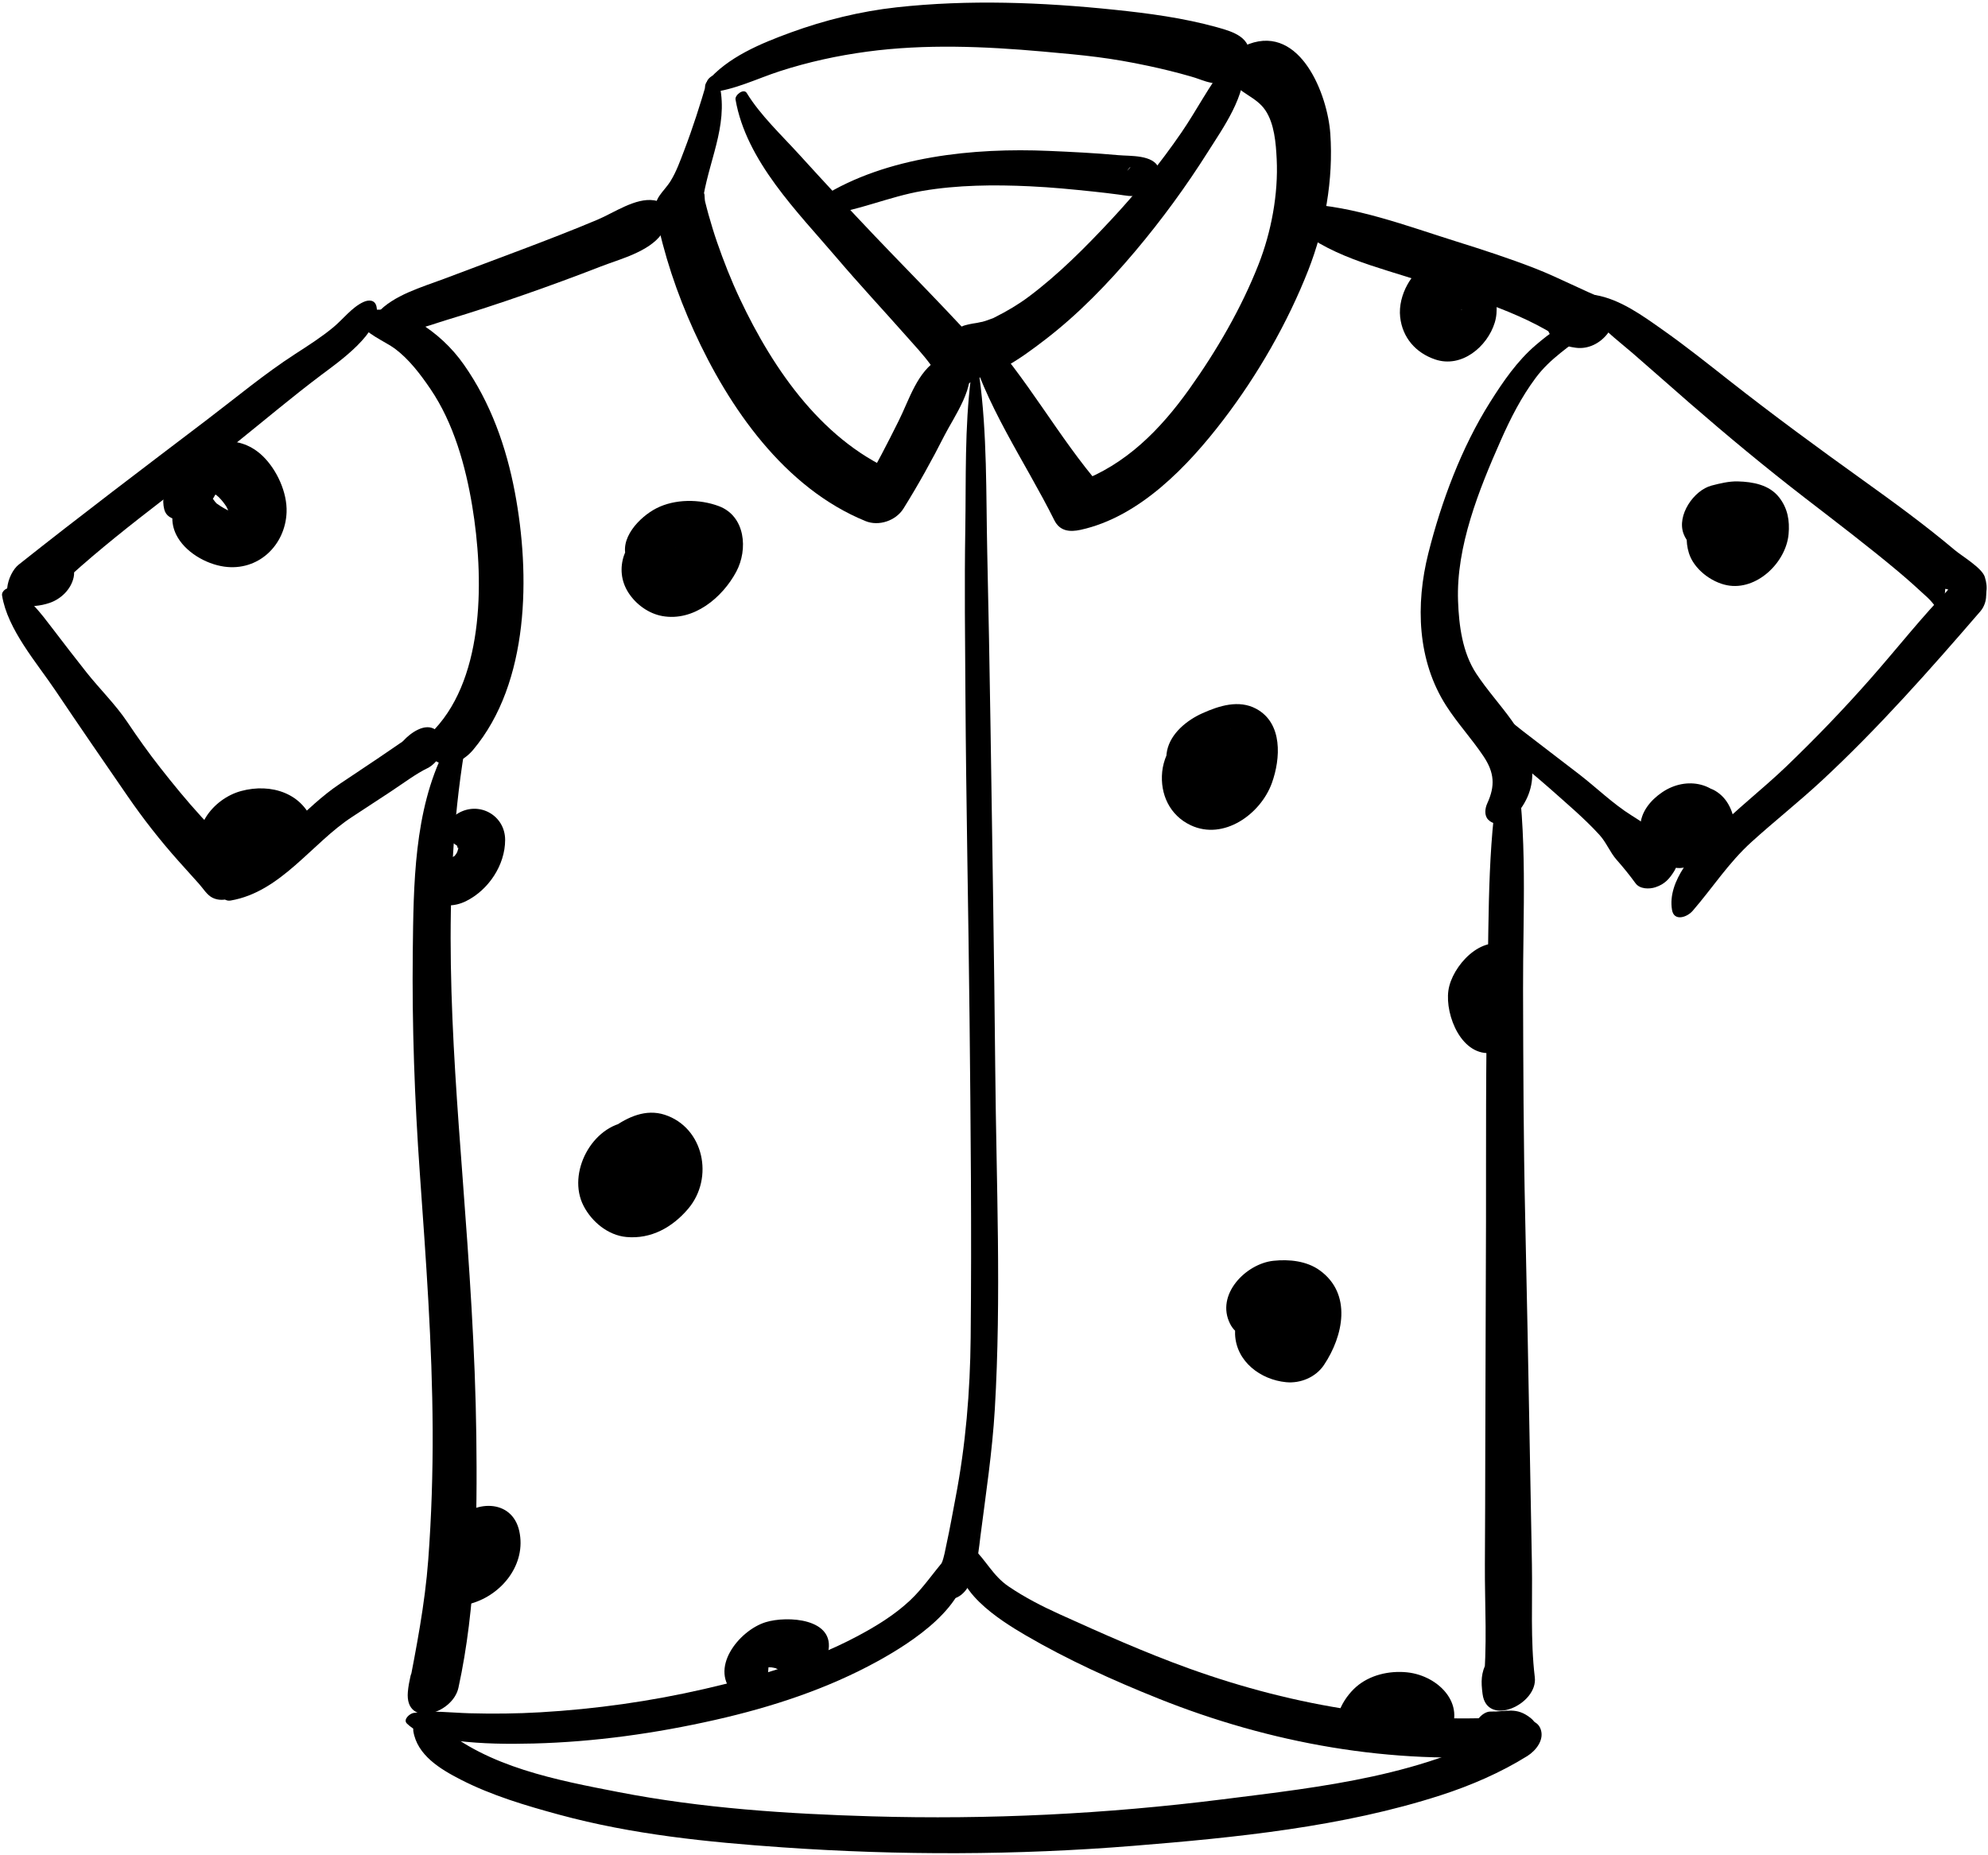 <?xml version="1.0" encoding="UTF-8" standalone="no"?><!DOCTYPE svg PUBLIC "-//W3C//DTD SVG 1.1//EN" "http://www.w3.org/Graphics/SVG/1.1/DTD/svg11.dtd"><svg width="100%" height="100%" viewBox="0 0 523 488" version="1.1" xmlns="http://www.w3.org/2000/svg" xmlns:xlink="http://www.w3.org/1999/xlink" xml:space="preserve" style="fill-rule:evenodd;clip-rule:evenodd;stroke-linejoin:round;stroke-miterlimit:1.414;"><g id="shirt"><path d="M193.5,26.175c2.796,16.208 16.331,29.574 26.588,41.622c5.956,6.996 12.231,13.727 18.321,20.607c2.185,2.47 4.484,4.909 6.429,7.574c1.366,1.872 1.321,3.758 4.028,5.385c4.324,2.6 10.388,-2.869 10.116,-7.273c-0.186,-3.005 -2.645,-4.623 -3.689,-5.719c-2.155,-2.256 -4.272,-4.548 -6.42,-6.813c-6.204,-6.542 -12.537,-12.963 -18.757,-19.491c-6.757,-7.09 -13.371,-14.27 -19.962,-21.512c-4.584,-5.038 -10.143,-10.259 -13.699,-16.079c-0.8,-1.308 -3.159,0.523 -2.955,1.699Z" style="fill-rule:nonzero;"/><path d="M322.556,16.922c-4.429,5.514 -7.725,12.08 -11.729,17.916c-5.584,8.14 -11.851,15.86 -18.587,23.071c-6.699,7.171 -13.747,14.28 -21.622,20.171c-2.715,2.03 -5.797,3.854 -8.89,5.396c-2.41,1.201 1.29,-0.479 -1.067,0.454c-0.697,0.275 -1.413,0.498 -2.13,0.718c-0.273,0.083 -2.473,0.432 -0.7,0.179c-1.304,0.186 -2.604,0.392 -3.882,0.737c-5.303,1.433 -11.825,13.103 -3.064,14.302c8.626,1.18 17.687,-5.604 24.104,-10.528c8.732,-6.703 16.55,-14.805 23.631,-23.2c6.985,-8.283 13.429,-17.103 19.212,-26.265c3.822,-6.058 10.316,-15.081 9.304,-22.729c-0.347,-2.613 -3.426,-1.66 -4.58,-0.222Z" style="fill-rule:nonzero;"/><path d="M187.02,24.282c6.209,-0.61 12.2,-3.627 18.09,-5.536c7.504,-2.432 15.181,-4.108 22.992,-5.158c15.281,-2.055 30.961,-1.39 46.271,-0.026c11.212,0.998 17.567,1.6 27.908,3.812c3.674,0.785 7.326,1.686 10.937,2.725c1.941,0.559 2.17,0.741 4.096,1.352c0.496,0.157 0.984,0.247 1.491,0.358c4.97,1.086 -0.436,-0.678 -0.894,-1.176c-0.272,-1.265 -0.545,-2.529 -0.816,-3.794c2.259,-3.024 2.777,-3.985 1.558,-2.886c-2.148,1.832 -3.126,5.206 -0.546,7.054c3.971,2.843 9.923,-1.176 10.548,-5.558c0.793,-5.557 -4.081,-7.055 -8.453,-8.27c-8.896,-2.469 -17.968,-3.673 -27.106,-4.621c-18.932,-1.964 -38.298,-2.717 -57.249,-0.627c-9.467,1.045 -18.917,3.368 -27.855,6.633c-7.783,2.844 -16.635,6.477 -22.053,13c-0.868,1.042 -0.528,2.876 1.081,2.718Z" style="fill-rule:nonzero;"/><path d="M186.002,21.389c-1.766,6.062 -3.723,12.205 -5.975,18.101c-1.031,2.702 -2.08,5.673 -3.613,8.139c-1.873,3.017 -4.697,4.544 -3.897,8.609c2.095,10.647 5.55,20.931 10.036,30.803c9.211,20.267 23.844,41.383 45.17,50.071c3.454,1.407 7.941,-0.076 9.961,-3.309c3.917,-6.276 7.495,-12.74 10.842,-19.338c2.305,-4.543 8.636,-13.374 5.985,-18.555c-1.49,-2.912 -4.846,-3.033 -7.476,-1.503c-5.762,3.353 -7.772,10.649 -10.613,16.327c-2.929,5.854 -5.905,11.759 -9.315,17.352c3.32,-1.103 6.64,-2.205 9.96,-3.309c-20.173,-7.91 -33.533,-27.291 -42.441,-46.204c-2.283,-4.849 -4.25,-9.849 -6.002,-14.912c-0.82,-2.372 -1.543,-4.776 -2.226,-7.192c-0.326,-1.152 -0.617,-2.313 -0.908,-3.475c-0.173,-0.689 -0.083,-3.381 -0.426,-1.427c1.875,-10.672 7.069,-20.029 3.756,-31.087c-0.478,-1.593 -2.559,0.02 -2.818,0.909Z" style="fill-rule:nonzero;"/><path d="M254.492,89.331c4.395,16.908 15.139,32.02 22.882,47.551c1.437,2.882 4.03,3.149 6.907,2.52c15.559,-3.406 28.283,-16.811 37.553,-28.937c9.018,-11.796 16.901,-25.496 22.33,-39.338c4.41,-11.243 6.66,-23.903 5.812,-35.97c-0.722,-10.264 -7.806,-28.581 -21.358,-23.598c-3.867,1.423 -7.084,5.699 -4.62,9.635c2.118,3.384 6.45,4.23 8.866,7.782c2.414,3.553 2.799,8.721 3.006,12.852c0.459,9.228 -1.435,19.233 -4.751,27.687c-4.534,11.563 -11.037,22.741 -18.23,32.828c-7.646,10.721 -16.751,19.972 -29.286,24.533c2.037,0.398 4.075,0.798 6.112,1.197c-11.353,-13.118 -19.591,-28.822 -31.406,-41.467c-1.594,-1.704 -4.296,0.884 -3.817,2.725Z" style="fill-rule:nonzero;"/><path d="M99.583,86.827c4.887,2.152 12.938,-1.133 17.763,-2.592c7.07,-2.136 14.073,-4.424 21.043,-6.867c6.522,-2.285 13.015,-4.66 19.454,-7.173c5.277,-2.059 12.784,-3.883 16.215,-8.613c2.048,-2.823 2.602,-8.174 -1.981,-8.875c-4.868,-0.745 -10.464,3.233 -14.904,5.102c-6.418,2.701 -12.916,5.213 -19.427,7.68c-6.989,2.647 -13.988,5.271 -20.987,7.896c-5.743,2.154 -13.323,4.293 -17.479,8.993c-1.001,1.13 -1.41,3.694 0.303,4.449Z" style="fill-rule:nonzero;"/><path d="M339.67,58.471c8.956,8.82 23.038,11.811 34.636,15.698c12.799,4.291 27.944,8.526 38.811,16.814c2.581,-4.241 5.162,-8.482 7.744,-12.724c-4.799,-0.506 -7.402,-0.863 -11.533,2.189c-1.784,1.318 -2.955,4.098 -2.177,6.246c1.184,3.264 4.242,4.398 7.466,4.81c3.265,0.415 6.394,-1.21 8.354,-3.795c1.736,-2.29 3.052,-7.478 -0.609,-8.929c-6.261,-2.48 -12.205,-5.701 -18.498,-8.156c-6.818,-2.66 -13.799,-4.92 -20.78,-7.108c-13.038,-4.086 -26.688,-9.306 -40.428,-9.896c-1.912,-0.08 -4.731,3.131 -2.986,4.851Z" style="fill-rule:nonzero;"/><path d="M116.95,197.381c-8.063,15.979 -8.157,35.471 -8.357,53.03c-0.222,19.388 0.485,38.907 1.853,58.244c1.591,22.486 3.274,44.992 3.375,67.545c0.052,11.404 -0.308,22.81 -1.157,34.183c-0.884,11.824 -3.138,23.162 -5.365,34.76c4.481,-0.905 8.963,-1.811 13.443,-2.716c-0.165,-1.78 -0.55,-3.494 -0.991,-5.225c-1.671,-6.546 -10.891,-0.061 -11.755,3.788c-0.313,1.391 -0.572,2.729 -0.697,4.152c-0.84,9.568 11.777,5.914 13.306,-1.078c4.664,-21.343 4.974,-44.366 4.706,-66.116c-0.277,-22.582 -1.885,-45.137 -3.577,-67.647c-2.823,-37.532 -5.646,-75.343 0.419,-112.678c0.594,-3.666 -4.094,-2.441 -5.203,-0.242Z" style="fill-rule:nonzero;"/><path d="M395.228,200.173c-3.977,19.353 -3.477,39.563 -3.918,59.239c-0.465,20.659 -0.342,41.346 -0.374,62.009c-0.031,20.03 -0.17,40.061 -0.19,60.092c-0.01,10.014 -0.047,20.026 -0.104,30.04c-0.063,10.698 0.719,21.86 -0.47,32.499c4.533,-0.916 9.067,-1.832 13.601,-2.747c-0.388,-3.81 -1.593,-5.514 -4.549,-7.793c-2.763,-2.13 -6.846,1.407 -8.034,3.65c-1.594,3.006 -1.586,5.273 -1.157,8.547c1.153,8.823 14.594,2.71 13.74,-4.404c-1.169,-9.746 -0.588,-19.908 -0.759,-29.72c-0.172,-9.942 -0.37,-19.885 -0.551,-29.826c-0.37,-20.549 -0.761,-41.096 -1.223,-61.642c-0.446,-19.9 -0.503,-39.82 -0.556,-59.726c-0.055,-20.095 1.287,-41.037 -2.073,-60.902c-0.352,-2.076 -3.077,-0.805 -3.383,0.684Z" style="fill-rule:nonzero;"/><path d="M255.452,99.227c-1.705,13.348 -1.285,26.693 -1.505,40.137c-0.237,14.521 -0.056,29.047 0.036,43.569c0.181,28.333 0.787,56.666 1.084,84.999c0.293,27.997 0.574,56.017 0.293,84.015c-0.144,14.25 -1.303,28.206 -3.991,42.205c-0.765,3.981 -1.458,7.973 -2.324,11.934c-0.375,1.715 -0.645,3.538 -1.293,5.173c-0.379,0.954 -0.864,1.843 -1.124,2.846c-0.464,1.795 0.15,-0.702 2.086,-1.818c1.212,-0.247 2.425,-0.494 3.637,-0.74c-0.081,-0.016 -0.162,-0.031 -0.244,-0.047c-4.943,-0.946 -10.434,8.013 -4.328,9.182c8.669,1.659 9.453,-11.054 10.147,-16.47c1.426,-11.123 3.121,-22.22 3.784,-33.421c1.752,-29.588 0.396,-59.567 0.119,-89.195c-0.284,-30.284 -0.802,-60.566 -1.254,-90.849c-0.225,-15.108 -0.523,-30.219 -0.852,-45.325c-0.337,-15.502 0.013,-31.277 -2.107,-46.631c-0.181,-1.306 -2.038,-0.545 -2.164,0.436Z" style="fill-rule:nonzero;"/><path d="M107.075,453.501c3.438,3.285 8.542,3.961 13.094,4.518c6.666,0.814 13.497,0.886 20.202,0.711c16.089,-0.42 32.077,-2.662 47.763,-6.209c14.791,-3.344 29.478,-8.126 42.797,-15.467c9.023,-4.974 24.049,-14.605 23.45,-26.423c-0.179,-3.529 -4.475,-1.858 -5.849,-0.284c-3.073,3.522 -5.689,7.514 -9.115,10.729c-4.172,3.914 -9.091,6.891 -14.123,9.555c-12.434,6.582 -26.29,10.592 -39.939,13.738c-14.168,3.267 -28.711,5.308 -43.225,6.15c-6.204,0.361 -12.383,0.422 -18.594,0.253c-4.917,-0.134 -9.841,-0.813 -14.727,-0.087c-0.993,0.148 -2.874,1.728 -1.734,2.816Z" style="fill-rule:nonzero;"/><path d="M252.621,408.551c-2.919,9.454 10.537,17.813 17.168,21.688c11.051,6.459 23.049,11.891 34.904,16.637c29.608,11.852 61.432,17.549 93.302,14.926c4.476,-0.369 8.954,-6.422 4.643,-9.811c-3.796,-2.983 -6.296,-1.573 -10.565,-1.662c-2.145,-0.046 -5.22,3.422 -3.313,5.383c0.828,0.852 1.362,1.829 2.168,2.699c1.209,1.307 3.223,1.82 4.627,2.932c1.548,-3.271 3.095,-6.54 4.643,-9.811c-29.82,2.366 -59.274,-2.422 -87.358,-12.531c-11.567,-4.164 -22.903,-9.223 -34.104,-14.294c-4.64,-2.101 -9.181,-4.436 -13.399,-7.3c-4.224,-2.866 -5.968,-7.01 -9.542,-10.278c-1.189,-1.084 -2.795,0.195 -3.174,1.422Z" style="fill-rule:nonzero;"/><path d="M417.041,84.122c-4.737,-0.152 -9.578,3.742 -12.99,6.651c-4.912,4.188 -8.631,9.633 -12.046,15.049c-7.517,11.924 -12.823,26.153 -16.246,39.771c-3.386,13.472 -2.92,28.218 4.718,40.116c2.97,4.627 6.737,8.689 9.792,13.26c2.896,4.333 3.11,7.803 0.992,12.423c-0.587,1.28 -0.843,3.17 0.271,4.285c0.571,0.571 1.091,0.796 1.854,1.017c1.498,0.434 3.695,-0.474 4.722,-1.55c7.78,-8.157 5.589,-17.231 -0.437,-25.627c-3.001,-4.181 -6.47,-7.985 -9.305,-12.292c-3.634,-5.52 -4.545,-12.615 -4.783,-19.057c-0.534,-14.373 5.528,-29.394 11.259,-42.346c2.56,-5.784 5.383,-11.336 9.174,-16.419c3.921,-5.259 8.857,-8.077 13.684,-12.219c1.21,-1.037 1.198,-3.003 -0.659,-3.062Z" style="fill-rule:nonzero;"/><path d="M94.666,84.776c1.077,2.819 6.744,5.118 9.191,6.938c3.757,2.792 6.792,6.817 9.397,10.652c6.09,8.963 9.236,20.233 10.985,30.808c3.035,18.351 3.399,44.439 -9.853,58.653c-2.157,2.314 -2.51,6.935 0.589,8.611c3.402,1.843 7.339,-0.574 9.503,-3.157c14.871,-17.739 15.039,-46.201 10.984,-67.705c-2.266,-12.015 -6.373,-23.598 -13.438,-33.655c-3.152,-4.49 -7.19,-8.24 -11.873,-11.094c-3.722,-2.268 -10.18,-4.695 -14.305,-2.491c-0.799,0.426 -1.537,1.508 -1.18,2.44Z" style="fill-rule:nonzero;"/><path d="M95.592,79.471c-3.01,1.388 -5.332,4.508 -7.873,6.619c-3.129,2.6 -6.605,4.81 -10.015,7.016c-8.136,5.265 -15.545,11.467 -23.255,17.326c-16.613,12.629 -33.212,25.173 -49.559,38.146c-2.93,2.325 -5.291,10.502 0.686,10.853c2.662,0.157 4.881,0.066 7.436,-0.791c3.021,-1.013 5.686,-3.589 6.366,-6.767c0.693,-3.237 -1.706,-6.672 -5.294,-6.033c-1.336,0.238 -2.646,0.301 -3.998,0.409c0.784,3.644 1.568,7.286 2.354,10.93c15.242,-14.964 33.155,-27.345 49.783,-40.7c7.449,-5.983 14.69,-12.098 22.323,-17.843c4.444,-3.345 15.837,-11.21 14.519,-17.897c-0.365,-1.851 -1.974,-1.958 -3.473,-1.268Z" style="fill-rule:nonzero;"/><path d="M417.261,80.78c2.896,4.794 8.06,8.521 12.258,12.15c5.023,4.344 9.979,8.768 14.993,13.122c9.89,8.589 19.953,16.95 30.326,24.95c8.167,6.299 17.056,13.074 24.533,19.357c2.656,2.231 5.241,4.551 7.78,6.914c0.914,0.85 1.672,1.875 2.44,2.854c0.539,0.688 1.144,1.251 1.971,1.576c3.193,1.254 0.201,0.097 -0.293,-0.525c0.181,-2.345 0.361,-4.688 0.542,-7.033c2.076,-2.918 -0.611,0.811 -0.781,1.219c1.103,-2.654 10.436,8.235 11.513,0.701c0.228,-1.591 0.085,-2.686 -0.372,-4.235c-0.706,-2.392 -6.007,-5.499 -7.895,-7.089c-7.725,-6.509 -15.919,-12.493 -24.124,-18.373c-11.905,-8.531 -23.694,-17.182 -35.211,-26.232c-5.726,-4.5 -11.399,-9.029 -17.349,-13.231c-5.337,-3.768 -11.347,-8.189 -17.917,-9.288c-1.656,-0.279 -3.322,1.659 -2.414,3.163Z" style="fill-rule:nonzero;"/><path d="M0.542,156.665c1.432,8.947 9.115,17.684 14.046,25.025c6.255,9.313 12.63,18.557 18.991,27.796c4.116,5.98 8.564,11.66 13.394,17.07c1.787,2.002 3.573,4.005 5.38,5.989c1.097,1.204 2.079,2.945 3.588,3.677c2.99,1.45 6.809,-0.278 8.607,-2.859c0.007,-0.01 0.014,-0.02 0.021,-0.029c1.537,-2.206 2.102,-4.621 0.535,-6.946c-0.807,-1.197 -2.245,-1.684 -3.618,-1.769c-3.25,-0.201 -7.021,1.941 -7.559,5.45c-0.23,1.508 -0.283,2.674 0.27,4.105c0.824,-2.368 1.65,-4.736 2.475,-7.104c-0.008,0.008 -0.017,0.017 -0.025,0.025c2.813,-0.229 5.625,-0.456 8.438,-0.684c-8.57,-6.839 -16.156,-15.792 -22.942,-24.44c-3.047,-3.884 -5.909,-7.908 -8.657,-12.008c-3.063,-4.569 -7.252,-8.682 -10.686,-13.001c-3.078,-3.871 -6.079,-7.802 -9.085,-11.729c-2.911,-3.804 -6.229,-8.272 -10.603,-10.418c-1.055,-0.514 -2.765,0.637 -2.57,1.85Z" style="fill-rule:nonzero;"/><path d="M60.686,236.934c13.25,-2.267 21.4,-15.155 31.98,-22.021c3.36,-2.18 6.708,-4.378 10.047,-6.589c3.576,-2.369 6.799,-4.803 9.777,-6.227c2.313,-1.105 5.512,-5.328 3.902,-8.058c-0.053,-0.089 -0.105,-0.179 -0.158,-0.269c-0.811,-1.375 -1.848,-2.089 -3.519,-1.963c-1.528,0.114 -2.702,0.865 -3.864,1.781c-2.893,2.279 -2.797,7.245 1.553,7.211c-0.867,-0.336 -1.734,-0.673 -2.602,-1.009c2.354,-2.526 4.709,-5.054 7.063,-7.579c-0.074,-0.056 -0.148,-0.11 -0.222,-0.166c-2.79,-2.074 -6.73,0.883 -8.497,2.823c-0.591,0.649 -1.591,1.187 0.411,-0.232c-0.638,0.451 -1.279,0.895 -1.92,1.339c-1.748,1.213 -3.51,2.405 -5.273,3.596c-3.324,2.247 -6.67,4.464 -10.006,6.694c-4.668,3.122 -8.632,7.044 -12.793,10.806c-5.766,5.212 -12.346,9.952 -17.522,15.74c-1.304,1.462 -0.789,4.539 1.643,4.123Z" style="fill-rule:nonzero;"/><path d="M383.458,183.277c5.476,9.595 16.178,16.962 24.303,24.211c4.407,3.932 9.018,7.794 13.006,12.157c1.838,2.01 2.776,4.59 4.521,6.562c1.763,1.993 3.421,4.045 4.989,6.195c1.136,1.558 3.635,1.571 5.258,1.03c2.457,-0.819 3.707,-2.249 5.013,-4.398c0.97,-1.597 0.83,-3.915 -0.339,-5.348c-3.245,-3.979 -6.677,-6.452 -10.976,-9.134c-4.86,-3.032 -9.231,-7.305 -13.765,-10.814c-4.913,-3.804 -9.879,-7.537 -14.786,-11.348c-4.831,-3.752 -9.532,-8.172 -14.885,-11.166c-1.01,-0.565 -2.988,0.913 -2.339,2.053Z" style="fill-rule:nonzero;"/><path d="M445.282,239.676c5.3,-6.126 9.429,-12.646 15.516,-18.16c6.019,-5.454 12.383,-10.484 18.346,-16.006c14.854,-13.758 28.645,-29.363 41.86,-44.684c1.858,-2.154 2.339,-6.229 -0.531,-7.782c-2.963,-1.604 -6.784,0.42 -8.59,2.853c-1.398,1.885 -2.424,3.729 -2.739,6.08c-0.261,1.931 0.903,4.003 3.167,3.609c2.971,-0.516 5.047,-1.635 7.457,-3.436c-2.216,-2.525 -4.433,-5.052 -6.648,-7.577c-7.391,7.555 -13.998,16.014 -20.987,23.948c-7.079,8.037 -14.462,15.717 -22.188,23.132c-6.237,5.985 -13.12,11.237 -19.18,17.421c-4.929,5.029 -12.194,12.639 -10.89,20.338c0.523,3.089 3.949,1.948 5.407,0.264Z" style="fill-rule:nonzero;"/><path d="M168.542,296.167c-0.133,-0.081 -0.266,-0.162 -0.398,-0.243c-1.017,-0.398 -0.978,-0.328 0.118,0.21c-0.516,-0.836 -1.922,-1.073 -2.79,-0.994c-9.698,0.889 -16.384,13.498 -11.958,22.111c2.166,4.215 6.443,7.765 11.266,8.211c6.526,0.605 12.14,-2.561 16.264,-7.426c6.9,-8.142 4.071,-21.412 -6.18,-24.735c-4.939,-1.602 -9.693,0.562 -13.646,3.403c-4.874,3.506 -7.713,11.992 -3.866,16.994c3.984,5.181 12.77,-0.253 14.574,-4.779c0.801,-2.012 1.158,-3.557 1.269,-5.701c-0.095,1.859 -1.143,3.099 -2.422,4.375c-0.804,0.714 -1.712,1.248 -2.724,1.602c-1.448,0.23 -1.714,0.307 -0.797,0.229c-1.256,-0.091 -1.452,-0.069 -0.588,0.066c-1.716,-0.324 -0.464,-0.177 0.14,0.14c0.678,0.448 0.638,0.383 -0.12,-0.194c0.292,0.264 0.564,0.548 0.816,0.851c0.48,0.664 0.492,0.64 0.037,-0.074c0.197,0.391 0.365,0.794 0.502,1.21c0.153,0.414 0.117,0.962 0.157,0.576c-0.222,0.968 -0.198,1.008 0.074,0.122c0.165,-0.24 0.329,-0.48 0.493,-0.721c-0.644,0.825 -0.558,0.742 0.26,-0.25c0.471,-0.458 1.02,-0.777 1.648,-0.957c-0.883,0.263 -0.88,0.277 0.008,0.045c-0.864,0.035 -0.939,0.047 -0.225,0.033c-0.495,-0.057 -0.98,-0.155 -1.46,-0.295c-0.906,-0.223 -2.602,-2.115 -3.123,-3.322c-0.416,-0.961 -0.081,-2.283 0.202,-2.992c0.504,-1.267 2.57,-2.858 2.841,-4.855c-0.544,0.885 -1.088,1.769 -1.632,2.652c0.305,-0.296 0.61,-0.59 0.918,-0.883c1.177,-1.124 2.118,-3.326 0.342,-4.409Z" style="fill-rule:nonzero;"/><path d="M317.391,191.061c-6.355,-0.668 -11.07,6.209 -11.645,12.01c-0.583,5.89 1.985,11.453 7.496,14.053c8.686,4.098 18.432,-2.928 21.374,-11.141c2.283,-6.369 2.896,-15.683 -4.103,-19.478c-4.601,-2.495 -9.807,-0.809 -14.202,1.163c-4.081,1.83 -8.302,5.264 -9.27,9.784c-1.003,4.678 1.869,9.194 6.705,9.726c5.846,0.643 12.31,-4.369 12.039,-10.564c-0.064,-1.46 -0.315,-3.148 -1.439,-4.231c-1.34,-1.292 0.102,-0.389 0.281,1.518c-1.342,2.795 -2.683,5.591 -4.023,8.386c-2.6,1.934 0.342,-0.133 1.099,-0.519c-2.561,1.307 -1.386,0.595 -0.644,0.347c1.433,-0.479 -2.486,0.283 -0.476,0.117c1.377,-0.113 -2.202,-0.225 -0.899,-0.023c1.18,0.183 -2.065,-0.957 -0.589,-0.188c0.585,0.305 1.279,1.024 -0.654,-0.609c0.278,0.235 0.507,0.525 0.726,0.814c0.741,0.981 -0.99,-1.81 -0.432,-0.686c0.133,0.268 0.232,0.55 0.332,0.83c0.73,2.051 -0.113,-1.683 0.082,0.567c0.029,0.331 0.03,0.665 0.031,0.997c0.011,1.91 0.212,-1.66 0.05,-0.355c-0.104,0.845 -0.994,3.617 0.06,0.576c-0.289,0.832 -1.592,3.019 0.195,0.096c-0.166,0.271 -0.359,0.525 -0.555,0.776c-0.871,1.128 2.089,-1.963 0.585,-0.694c2.228,-1.88 1.755,-1.188 0.965,-0.754c1.629,-0.671 2.039,-0.86 1.23,-0.567c-0.771,0.214 -0.387,0.145 1.149,-0.208c-0.577,0.098 -1.81,-0.021 0.619,0.123c-0.503,-0.03 -0.983,-0.094 -1.477,-0.197c-1.419,-0.297 1.53,0.635 0.078,0.054c-0.445,-0.179 -0.868,-0.407 -1.29,-0.634c-0.923,-0.494 -1.27,-1.458 -1.696,-2.704c0.277,0.811 -0.057,-0.969 -0.058,-1.011c-0.026,-0.393 -0.042,-0.786 -0.048,-1.18c-0.084,0.516 -0.072,0.443 0.033,-0.218c0.08,-0.497 0.263,-0.978 0.397,-1.462c0.135,-0.525 0.157,-1.049 0.067,-1.57c-0.263,-1.533 -0.311,-1.447 -0.141,0.258c0.341,-1.362 -0.424,-3.042 -1.952,-3.202Z" style="fill-rule:nonzero;"/><path d="M170.62,138.55c-6.237,3.442 -9.314,11.192 -5.268,17.429c1.983,3.057 5.281,5.459 8.894,6.11c8.251,1.488 15.81,-4.863 19.451,-11.668c3.124,-5.841 2.419,-14.634 -4.596,-17.258c-5.083,-1.901 -11.558,-1.92 -16.438,0.582c-4.338,2.223 -10.085,8.056 -7.68,13.526c0.653,1.486 1.69,2.861 3.247,3.494c1.549,0.63 2.577,0.941 4.284,0.803c0.739,-0.149 1.479,-0.299 2.22,-0.447c-1.724,0.26 -2.183,0.358 -1.379,0.296c5.721,-0.369 11.091,-6.497 9.424,-12.227c-0.198,-0.702 -0.123,-0.293 0.225,1.229c-0.059,-1.364 -0.527,-2.567 -1.406,-3.611c-0.854,-0.92 -0.246,-0.596 0.262,0.844c0.076,1.369 0.152,2.738 0.229,4.107c-0.198,0.587 -0.397,1.174 -0.597,1.762c-1.029,1.348 -2.059,2.696 -3.087,4.045c0.08,-0.082 0.161,-0.164 0.242,-0.245c-1.112,1.047 -2.452,1.647 -4.019,1.805c0.659,-0.125 1.326,-0.207 1.993,-0.278c0.584,-0.063 1.171,-0.08 1.758,-0.086c1.464,-0.016 -2.226,-0.232 -0.237,0.041c0.328,0.045 0.649,0.122 0.971,0.201c1.226,0.303 -2.047,-0.875 -0.516,-0.14c0.621,0.299 1.668,1.25 -0.466,-0.507c0.241,0.199 0.445,0.438 0.641,0.682c0.696,0.869 -1.034,-1.881 -0.532,-0.894c0.135,0.266 0.223,0.553 0.304,0.839c-0.706,-2.485 -0.283,-1.579 -0.233,-0.802c0.1,1.577 0.256,-2.063 0.117,-0.896c-0.105,0.883 -0.896,3.064 0.243,-0.182c-0.335,0.953 -1.815,3.172 0.166,0.075c-0.546,0.853 -2.341,2.608 0.355,-0.166c-0.247,0.255 -0.518,0.486 -0.79,0.712c-1.051,0.871 2.486,-1.633 0.919,-0.681c-0.61,0.371 -1.853,0.874 1.161,-0.457c-0.316,0.14 -0.647,0.241 -0.98,0.334c2.684,-0.752 1.617,-0.279 0.795,-0.217c-1.139,0.086 2.266,0.247 0.629,0.021c-0.272,-0.037 -0.539,-0.11 -0.804,-0.184c2.246,0.616 0.986,0.353 0.368,0.031c-0.381,-0.197 -0.73,-0.447 -1.074,-0.7c2.607,1.92 -1.418,-1.177 -1.057,-0.938c-1.729,-1.15 0.531,0.717 -0.646,-0.583c0.34,0.687 0.362,0.708 0.068,0.066c0.181,1.223 0.1,0.912 -0.242,-0.932c0.155,0.855 0.196,0.943 0.123,0.266c-0.119,0.885 -0.129,0.984 -0.031,0.298c-0.089,0.606 0.303,-3.837 0.039,-1.565c0.51,-4.396 -3.505,-5.89 -7.05,-3.934Z" style="fill-rule:nonzero;"/><path d="M336.409,335.011c-7.341,0.093 -11.76,9.85 -11.488,16.08c0.312,7.166 6.729,11.926 13.424,12.575c3.768,0.366 7.793,-1.289 9.959,-4.524c5.116,-7.641 7.454,-18.746 -1.135,-24.922c-3.446,-2.479 -8.062,-2.932 -12.167,-2.497c-7.231,0.767 -15.259,8.901 -11.4,16.563c3.013,5.981 10.877,3.208 14.086,-1.142c1.643,-2.226 2.229,-4.3 2.829,-6.88c-0.679,1.436 -1.358,2.873 -2.037,4.31c0.127,-0.186 0.254,-0.371 0.38,-0.557c-2.83,1.645 -5.661,3.288 -8.492,4.933c0.948,-0.174 1.873,-0.299 2.834,-0.373c-1.267,0.099 0.947,0.126 1.123,0.158c-1.318,-0.246 0.413,0.197 0.738,0.374c0.734,0.487 0.735,0.485 0.002,-0.007c0.296,0.305 0.563,0.633 0.802,0.983c-0.952,-1.276 -0.056,0.288 0.065,0.672c-0.474,-1.498 -0.085,0.476 -0.081,0.803c-0.017,-1.619 -0.237,0.697 -0.298,0.936c0.354,-1.406 -0.752,1.54 -0.93,1.886c3.052,-2.199 6.104,-4.399 9.155,-6.6c-2.144,0.067 -3.58,-0.888 -4.319,-2.419c-1.158,-2.397 0.984,-4.021 0.51,-7.481c-0.272,-1.982 -1.618,-2.895 -3.56,-2.871Z" style="fill-rule:nonzero;"/><path d="M201.884,442.04c0.146,-1.345 0.196,-2.328 0.3,-3.498c0.025,-0.296 0.479,-1.788 -0.028,-0.405c0.149,-0.406 0.945,-1.636 -0.083,-0.041c0.789,-1.225 -1.25,1.121 -0.164,0.175c-1.459,1.272 -0.749,0.532 -0.163,0.23c-1.702,0.876 -0.595,0.305 -0.083,0.16c-1.694,0.479 -0.467,0.103 -0.004,0.049c0.423,-0.048 0.847,-0.056 1.271,-0.061c-1.646,0.019 -0.32,0.005 0.067,0.056c0.404,0.054 0.8,0.15 1.194,0.247c1.335,0.329 -1.212,-0.517 -0.016,0.024c0.326,0.148 0.629,0.34 0.929,0.534c-1.309,-0.847 -0.606,-0.503 -0.236,-0.097c1.078,1.184 2.052,1.611 3.558,2.133c4.015,1.391 8.631,-3.303 9.426,-6.797c2.046,-8.993 -10.783,-9.673 -16.42,-7.938c-7.064,2.174 -15.255,12.45 -8.055,19.042c2.825,2.586 8.116,-0.199 8.507,-3.813Z" style="fill-rule:nonzero;"/><path d="M450.483,129.857c-5.138,3.427 -8.057,9.562 -6.171,15.653c1.293,4.178 5.813,7.643 10.024,8.469c7.786,1.526 15.523,-5.968 16.202,-13.436c0.325,-3.577 -0.231,-6.799 -2.494,-9.693c-2.593,-3.318 -6.935,-4.086 -10.862,-4.189c-2.305,-0.06 -4.688,0.521 -6.894,1.094c-4.694,1.219 -9.247,7.867 -7.359,12.732c1.601,4.125 5.826,5.492 9.683,3.291c2.074,-1.184 4.431,-3.591 4.67,-6.067c0.125,-1.292 0.356,-2.419 -0.145,-3.68c-0.991,-2.497 0.251,1.397 -1.151,3.094c-1.665,1.196 -3.33,2.394 -4.994,3.591c0.201,-0.055 2.303,-0.531 0.619,-0.203c0.545,-0.106 1.098,-0.166 1.648,-0.223c0.498,-0.052 0.998,-0.056 1.496,-0.057c-1.711,0.004 -0.334,0.022 0.067,0.084c0.395,0.062 0.779,0.171 1.162,0.283c-1.635,-0.477 -0.578,-0.169 -0.169,0.041c0.382,0.195 1.338,0.941 -0.118,-0.222c0.249,0.198 0.466,0.434 0.682,0.667c0.21,0.228 0.385,0.484 0.559,0.74c-0.997,-1.464 -0.44,-0.715 -0.239,-0.254c0.121,0.277 0.206,0.569 0.29,0.859c-0.5,-1.722 -0.164,-0.865 -0.101,-0.35c0.037,0.301 0.04,0.605 0.043,0.908c0.012,1.198 0.203,-1.638 0.044,-0.45c-0.041,0.299 -0.112,0.592 -0.184,0.885c-0.29,1.192 0.64,-1.693 0.194,-0.558c-0.765,1.954 0.939,-1.149 -0.014,0.131c-0.751,1.01 1.521,-1.503 0.607,-0.649c-0.908,0.849 1.788,-1.162 0.73,-0.513c-1.02,0.625 1.826,-0.697 0.687,-0.308c-1.102,0.377 1.747,-0.247 0.563,-0.131c-1.154,0.114 1.56,0.172 0.36,0.017c-0.371,-0.048 -1.476,-0.411 0.081,0.133c-1.715,-0.6 -3.7,-1.797 -4.365,-3.202c-0.846,-1.79 -0.289,-3.438 0.137,-5.534c0.648,-3.187 -2.863,-4.571 -5.288,-2.953Z" style="fill-rule:nonzero;"/><path d="M53.065,126.274c-2.587,0.299 -4.585,2.646 -5.987,4.663c-2.041,2.937 -2.301,6.562 -0.705,9.77c2.229,4.481 7.721,7.694 12.638,8.38c8.926,1.245 16.049,-5.604 16.383,-14.307c0.199,-5.201 -2.573,-11.211 -6.265,-14.78c-5.833,-5.642 -14.067,-4.86 -19.876,0.552c-3.585,3.34 -7.346,8.385 -6.038,13.485c0.888,3.46 5.951,3.168 8.246,1.658c1.646,-1.082 2.774,-2.118 4.035,-3.639c0.449,-0.688 0.87,-1.392 1.263,-2.112c0.804,-1.447 -0.989,1.533 -0.119,0.227c0.355,-0.533 0.756,-1.035 1.172,-1.521c-2.535,2.965 2.089,-1.334 -1.277,1.066c0.617,-0.439 2.285,-1.076 -0.385,0.033c1.648,-0.686 -1.077,0.1 -0.391,-0.003c1.65,-0.249 -0.986,-0.151 -0.316,-0.086c0.635,0.063 2.254,0.689 0.063,-0.126c0.778,0.289 1.487,0.745 2.147,1.241c-1.783,-1.34 -0.458,-0.331 -0.062,0.061c0.392,0.388 0.748,0.809 1.093,1.237c0.295,0.367 0.563,0.754 0.826,1.145c0.825,1.226 -0.699,-1.332 0.194,0.37c0.486,0.926 0.875,1.899 1.2,2.893c0.143,0.438 0.258,0.883 0.364,1.33c-0.519,-2.173 -0.122,-0.551 -0.054,-0.009c0.053,0.417 0.071,0.836 0.079,1.256c0.034,1.835 0.239,-1.438 0.01,-0.063c-0.278,1.671 0.505,-1.183 0.235,-0.485c-0.643,1.671 1.173,-1.563 0.301,-0.451c1.228,-1.262 1.566,-1.627 1.014,-1.097c-0.805,0.765 1.997,-1.331 1.047,-0.733c-0.918,0.576 2.05,-0.826 1.014,-0.429c-0.524,0.201 -1.595,0.344 0.885,-0.127c-0.434,0.082 -0.878,0.091 -1.318,0.09c2.355,0.007 0.412,-0.026 -0.182,-0.112c-0.62,-0.09 -1.229,-0.244 -1.833,-0.406c-0.285,-0.075 -1.636,-0.529 -0.171,-0.016c-0.576,-0.201 -1.131,-0.441 -1.69,-0.683c-1.162,-0.501 -2.239,-1.11 -3.266,-1.849c-1.396,-1.003 0.326,0.442 -0.752,-0.674c-0.005,-0.006 -0.983,-1.368 -0.509,-0.563c-0.146,-0.276 -0.266,-0.563 -0.357,-0.861c-0.201,-0.334 -0.402,-0.669 -0.604,-1.003c0.152,0.438 0.165,0.403 0.035,-0.102c-0.053,-0.261 0.162,-1.471 -0.16,-2.143c-0.361,-0.756 -1.078,-1.176 -1.927,-1.077Z" style="fill-rule:nonzero;"/><path d="M396.921,249.015c-7.076,-3.538 -14.995,5.224 -15.881,11.613c-0.906,6.546 3.536,17.562 11.654,16.366c3.389,-0.499 8.424,-3.971 7.6,-8.077c-0.812,-4.045 -4.503,-5.7 -5.949,-9.135c-0.625,-1.486 -0.521,-1.326 -0.146,-2.684c-0.156,0.564 -1.278,1.564 -0.152,0.594c0.766,-0.661 1.628,-1.178 2.351,-1.905c1.598,-1.61 3.456,-5.305 0.523,-6.772Z" style="fill-rule:nonzero;"/><path d="M361.059,455.344c0.939,-1.044 1.673,-2.226 2.396,-3.428c-0.161,0.431 -0.427,0.786 -0.798,1.067c1.254,-1.253 -1.364,0.834 0.13,-0.082c-0.907,0.352 -0.987,0.391 -0.242,0.117c1.611,-0.576 -1.318,0.121 0.406,-0.072c0.221,-0.025 1.951,0.063 0.573,-0.05c0.558,0.046 1.11,0.163 1.659,0.272c0.363,0.081 0.724,0.178 1.082,0.289c-1.213,-0.352 0.387,0.242 0.539,0.317c0.313,0.163 0.618,0.342 0.913,0.534c1.385,0.857 -0.777,-0.786 0.33,0.308c1.139,1.125 0.11,-0.429 0.6,1.019c-0.525,-1.554 -0.252,0.76 -0.078,-0.987c-0.145,1.448 -0.069,2.243 0.271,3.645c1.377,5.663 9.629,1.898 11.656,-0.944c5.955,-8.354 -1.777,-16.46 -10.309,-17.345c-4.686,-0.485 -9.832,0.671 -13.44,3.845c-3.265,2.871 -7.109,9.124 -3.392,13.096c2.355,2.513 5.903,0.396 7.704,-1.601Z" style="fill-rule:nonzero;"/><path d="M118.112,220.753c1.148,1.399 1.924,1.345 2.47,2.158c-0.729,-1.089 0.141,1.222 -0.066,-0.162c0.219,1.465 0.142,-0.113 -0.032,0.763c-0.075,0.317 -0.161,0.632 -0.258,0.943c0.276,-0.793 0.275,-0.85 -0.003,-0.172c-0.366,0.693 -0.3,0.625 0.198,-0.205c-0.191,0.297 -0.396,0.586 -0.614,0.864c-0.224,0.281 -0.452,0.558 -0.688,0.829c0.786,-0.828 0.865,-0.949 0.238,-0.365c-0.685,0.541 -0.558,0.451 0.381,-0.271c-0.451,0.288 -0.948,0.505 -1.435,0.721c-3.193,1.414 -5.897,6.019 -4.58,9.456c1.461,3.809 5.961,3.234 8.879,1.785c5.904,-2.932 10.279,-9.458 10.289,-16.092c0.01,-6.494 -6.858,-10.314 -12.435,-6.986c-2.108,1.26 -4.252,4.409 -2.344,6.734Z" style="fill-rule:nonzero;"/><path d="M379.996,67.636c-0.386,0.069 -2.878,0.511 -1.294,0.234c-1.692,0.296 -2.896,0.812 -4.214,1.945c-1.677,1.442 -3.132,3.104 -4.21,5.034c-1.423,2.549 -2.251,5.643 -1.928,8.567c0.603,5.45 4.13,9.441 9.222,11.16c6.945,2.345 13.705,-3.354 15.656,-9.672c0.971,-3.145 0.389,-6.44 -0.308,-9.559c-1.003,-4.486 -6.161,-4.949 -9.642,-2.964c-3.205,1.828 -5.552,5.477 -4.871,9.22c0.764,4.198 4.946,5.14 8.412,3.07c1.434,-0.856 2.371,-1.799 3.473,-3.032c0.745,-0.835 2.68,-3.775 0.463,-0.739c-2.259,1.312 -4.518,2.624 -6.776,3.936c0.035,-0.006 0.07,-0.012 0.105,-0.018c-1.08,-0.203 -2.159,-0.406 -3.239,-0.608c-1.829,-0.979 -1.734,-2.447 -1.332,-0.736c-0.408,-1.738 -0.036,0.007 0.013,0.394c0.087,0.695 -0.089,3.339 0.165,0.882c-0.027,0.268 -0.083,0.531 -0.139,0.795c-0.233,1.092 0.808,-1.957 0.206,-0.613c-0.451,1.01 1.209,-1.833 0.589,-0.955c-0.641,0.905 1.854,-1.75 0.756,-0.837c2.055,-1.708 1.742,-1.18 1.077,-0.814c2.222,-1.222 1.684,-0.671 0.915,-0.468c2.25,-0.596 1.673,-0.302 1.021,-0.245c-1.305,0.112 1.643,0.146 0.679,0.047c-0.639,-0.065 -2.356,-0.714 -0.175,0.093c-0.576,-0.213 -1.116,-0.516 -1.631,-0.846c-0.382,-0.245 -1.153,-0.881 0.426,0.383c-0.254,-0.204 -0.49,-0.431 -0.723,-0.659c-0.416,-0.411 -0.807,-0.832 -1.162,-1.298c-0.261,-0.343 -0.764,-1.215 0.211,0.424c-0.176,-0.296 -0.32,-0.608 -0.46,-0.922c-0.141,-0.318 -0.247,-0.65 -0.347,-0.983c-0.266,-0.89 0.223,1.545 0.04,0.109c-0.082,-0.651 -0.124,-1.29 -0.092,-1.946c-0.096,1.94 0.198,-0.395 0.354,-0.966c0.085,-0.311 0.155,-0.624 0.246,-0.933c-0.467,1.57 0.057,-0.012 0.212,-0.35c0.426,-0.926 0.847,-1.912 0.646,-2.96c-0.063,0.595 -0.069,0.656 -0.022,0.186c0.053,-0.994 0.08,-1.198 0.082,-0.613c0.31,-1.469 -0.769,-3.037 -2.404,-2.743Z" style="fill-rule:nonzero;"/><path d="M108.731,455.444c0.999,6.366 7.103,10.023 12.417,12.756c8.156,4.192 17.175,6.868 25.992,9.263c19.229,5.223 38.951,7.212 58.768,8.593c30.666,2.136 61.551,2.076 92.193,-0.397c26.949,-2.176 55.193,-4.977 81.014,-13.342c7.876,-2.551 15.667,-5.918 22.703,-10.301c-1.084,-2.833 -2.168,-5.667 -3.252,-8.5c-2.178,1.48 -4.203,2.64 -5.805,4.799c-2.224,2.998 -0.364,6.075 3.244,5.334c1.123,-0.231 3.912,-0.434 5.813,-1.633c2.26,-1.425 4.559,-4.293 3.463,-7.15c-1.058,-2.76 -4.574,-2.61 -6.715,-1.35c-23.274,13.708 -50.662,16.6 -76.966,19.909c-30.622,3.854 -61.375,5.366 -92.228,4.468c-22.274,-0.648 -44.759,-2.125 -66.669,-6.385c-16.218,-3.153 -34.34,-6.544 -47.134,-17.537c-0.344,-0.295 -0.697,-0.747 -0.927,-1.141c-1.625,-2.788 -6.365,-0.276 -5.911,2.614Z" style="fill-rule:nonzero;"/><path d="M57.744,223.426c2.033,-3.467 1.682,-6.464 6.433,-7.168c4.52,-0.671 7.685,2.052 8.79,6.251c2.348,-2.501 4.694,-5.003 7.042,-7.504c-2.897,-0.411 -6.446,-1.642 -9.354,-0.667c-3.068,1.029 -5.337,3.508 -7.763,5.535c2.217,1.758 4.433,3.516 6.648,5.273c1.325,-1.696 2.02,-3.793 3.326,-5.465c-2.838,-0.987 -5.675,-1.975 -8.512,-2.961c-1.282,2.949 -4.201,4.799 -5.875,7.516c3.052,0.148 6.104,0.296 9.156,0.444c-0.121,-2.601 -0.852,-5.104 -1.059,-7.689c-1.221,1.963 -2.442,3.925 -3.664,5.888c2.497,-1.681 -0.336,-1.14 0.449,-0.749c2.197,1.093 4.523,0.079 6.298,-1.31c0.407,-0.319 0.728,-0.737 1.058,-1.135c1.21,-1.451 2.051,-4.41 0.458,-5.939c-3.418,-3.282 -8.015,-1.634 -11.474,0.736c-1.911,1.31 -3.893,3.335 -3.664,5.888c0.232,2.577 0.988,5.07 1.135,7.665c0.361,6.393 8.126,2.158 9.917,-0.804c1.921,-3.177 5.017,-5.185 6.526,-8.784c2.669,-6.362 -5.326,-7.142 -8.512,-2.961c-1.303,1.713 -1.97,3.816 -3.254,5.504c-3.982,5.229 2.229,9.06 6.648,5.271c0.86,-0.736 1.712,-1.482 2.555,-2.239c1.574,-1.413 0.98,-0.561 -0.814,-0.255c-0.902,0.153 0.854,0.139 0.953,0.154c1.438,0.228 2.873,0.445 4.317,0.628c3.867,0.49 8.323,-3.453 7.042,-7.504c-2.648,-8.376 -11.236,-11.064 -19.145,-8.91c-3.721,1.014 -7.209,3.601 -9.236,6.872c-1.659,2.678 -3.191,7.963 0.232,9.936c1.293,0.745 2.734,-0.479 3.343,-1.517Z" style="fill-rule:nonzero;"/><path d="M121.047,404.539c1.343,-0.198 3.653,-0.707 4.399,-0.424c1.196,0.453 1.847,1.471 2.019,2.319c0.395,1.937 0.117,2.823 -0.695,4.384c0.434,-0.833 -0.501,0.581 -0.521,0.605c0.756,-0.929 -0.812,0.587 0.103,-0.065c-0.967,0.689 -1.452,0.802 -2.785,1.15c1.371,2.255 2.742,4.509 4.112,6.764c2.427,-3.93 3.337,-7.95 3.607,-12.521c0.175,-2.961 -3.347,-3.82 -5.551,-3.115c-2.847,0.91 -4.948,3.52 -5.029,6.508c-0.06,2.186 -0.384,4.273 -1.491,6.184c-2.085,3.595 1.379,6.555 4.858,5.536c8.082,-2.365 14.419,-10.389 12.544,-18.995c-1.904,-8.742 -12.344,-8.249 -17.104,-2.178c-1.114,1.422 -0.815,4.194 1.534,3.848Z" style="fill-rule:nonzero;"/><path d="M216.518,56.624c8.889,-1.014 17.351,-4.898 26.203,-6.403c9.187,-1.563 18.854,-1.649 28.138,-1.21c6.055,0.286 10.901,0.781 16.778,1.391c2.189,0.227 4.376,0.489 6.558,0.777c0.889,0.118 1.771,0.275 2.662,0.363c0.628,0.063 3.241,0.062 1.217,-0.059c-0.724,-1.807 -1.447,-3.612 -2.172,-5.419c0.996,-2.081 2.123,-2.684 1.022,-1.549c-1.144,1.179 -2.305,2.876 -1.606,4.61c0.631,1.569 2.151,2.708 3.93,2.411c3.03,-0.507 7.091,-3.751 5.626,-7.3c-1.482,-3.592 -7.511,-3.121 -10.645,-3.41c-6.09,-0.56 -12.22,-0.857 -18.328,-1.123c-19.651,-0.854 -42.58,1.395 -59.654,12.081c-1.733,1.086 -3.104,5.224 0.271,4.84Z" style="fill-rule:nonzero;"/><path d="M436.425,224.703c1.275,-1.455 1.197,-3.449 2.127,-5.238c0.688,-1.322 1.998,-2.638 2.977,-3.282c3.333,-2.195 5.519,0.117 6.027,4.248c2.95,-1.305 5.899,-2.609 8.85,-3.914c-1.649,-4.867 -5.087,-7.942 -10.185,-5.148c-4.496,2.464 -6.421,8.434 -7.81,12.989c-1.412,4.636 4.904,4.954 7.283,2.595c2.547,-2.523 4.979,-5.055 7.012,-8.017c2.199,-3.204 0.673,-7.925 -3.859,-6.347c-3.639,1.268 -7.452,2.842 -10.431,5.348c1.968,-0.409 3.936,-0.818 5.903,-1.228c-1.308,-0.554 -2.688,-1.212 -3.042,-2.159c0.226,0.604 -0.114,0.991 -0.414,1.484c0.385,-0.631 -0.475,0.193 0.284,-0.249c-1.019,0.595 1.235,-0.281 0.398,-0.145c0.822,-0.135 0.83,-0.047 1.396,0.065c1.164,0.231 1.948,1.795 2.386,2.984c2.33,-2.483 4.66,-4.967 6.989,-7.449c-2.153,-0.246 -4.025,-1.654 -5.908,-2.651c-3.335,-1.767 -7.517,1.548 -8.237,4.786c-0.603,2.713 -1.303,5.993 0.667,8.328c3.617,4.287 12.123,-3.148 8.492,-7.451c0.797,0.945 0.436,0.435 0.527,1.075c-0.15,-1.043 -0.087,-1.693 0.14,-2.747c-2.746,1.595 -5.492,3.19 -8.237,4.786c2.573,1.338 5.145,3.032 8.092,3.349c3.657,0.393 8.513,-3.408 6.989,-7.449c-2.809,-7.45 -11.185,-9.132 -17.546,-4.82c-3.063,2.077 -5.726,5.242 -5.766,9.123c-0.041,3.839 3.054,6.345 6.32,7.679c2.1,0.858 4.217,0.221 5.903,-1.228c0.658,-0.565 3.842,-2.03 5.569,-2.652c-1.287,-2.115 -2.573,-4.231 -3.859,-6.347c-1.481,2.205 -3.125,4.099 -4.988,5.983c2.428,0.865 4.855,1.729 7.283,2.595c0.51,-1.74 1.152,-3.384 1.982,-4.997c0.572,-1.111 -1.664,1.781 -3.256,0.364c0.682,0.607 0.96,1.668 1.28,2.474c1.847,4.656 9.545,0.108 8.849,-3.914c-0.66,-3.807 -1.887,-7.38 -5.367,-9.459c-2.734,-1.634 -6.469,-1.158 -9.254,0.033c-5.761,2.465 -12.688,9.548 -9.863,16.41c0.386,0.938 1.2,1.156 2.122,1.184c0.908,0.028 1.58,-0.311 2.175,-0.991Z" style="fill-rule:nonzero;"/></g></svg>